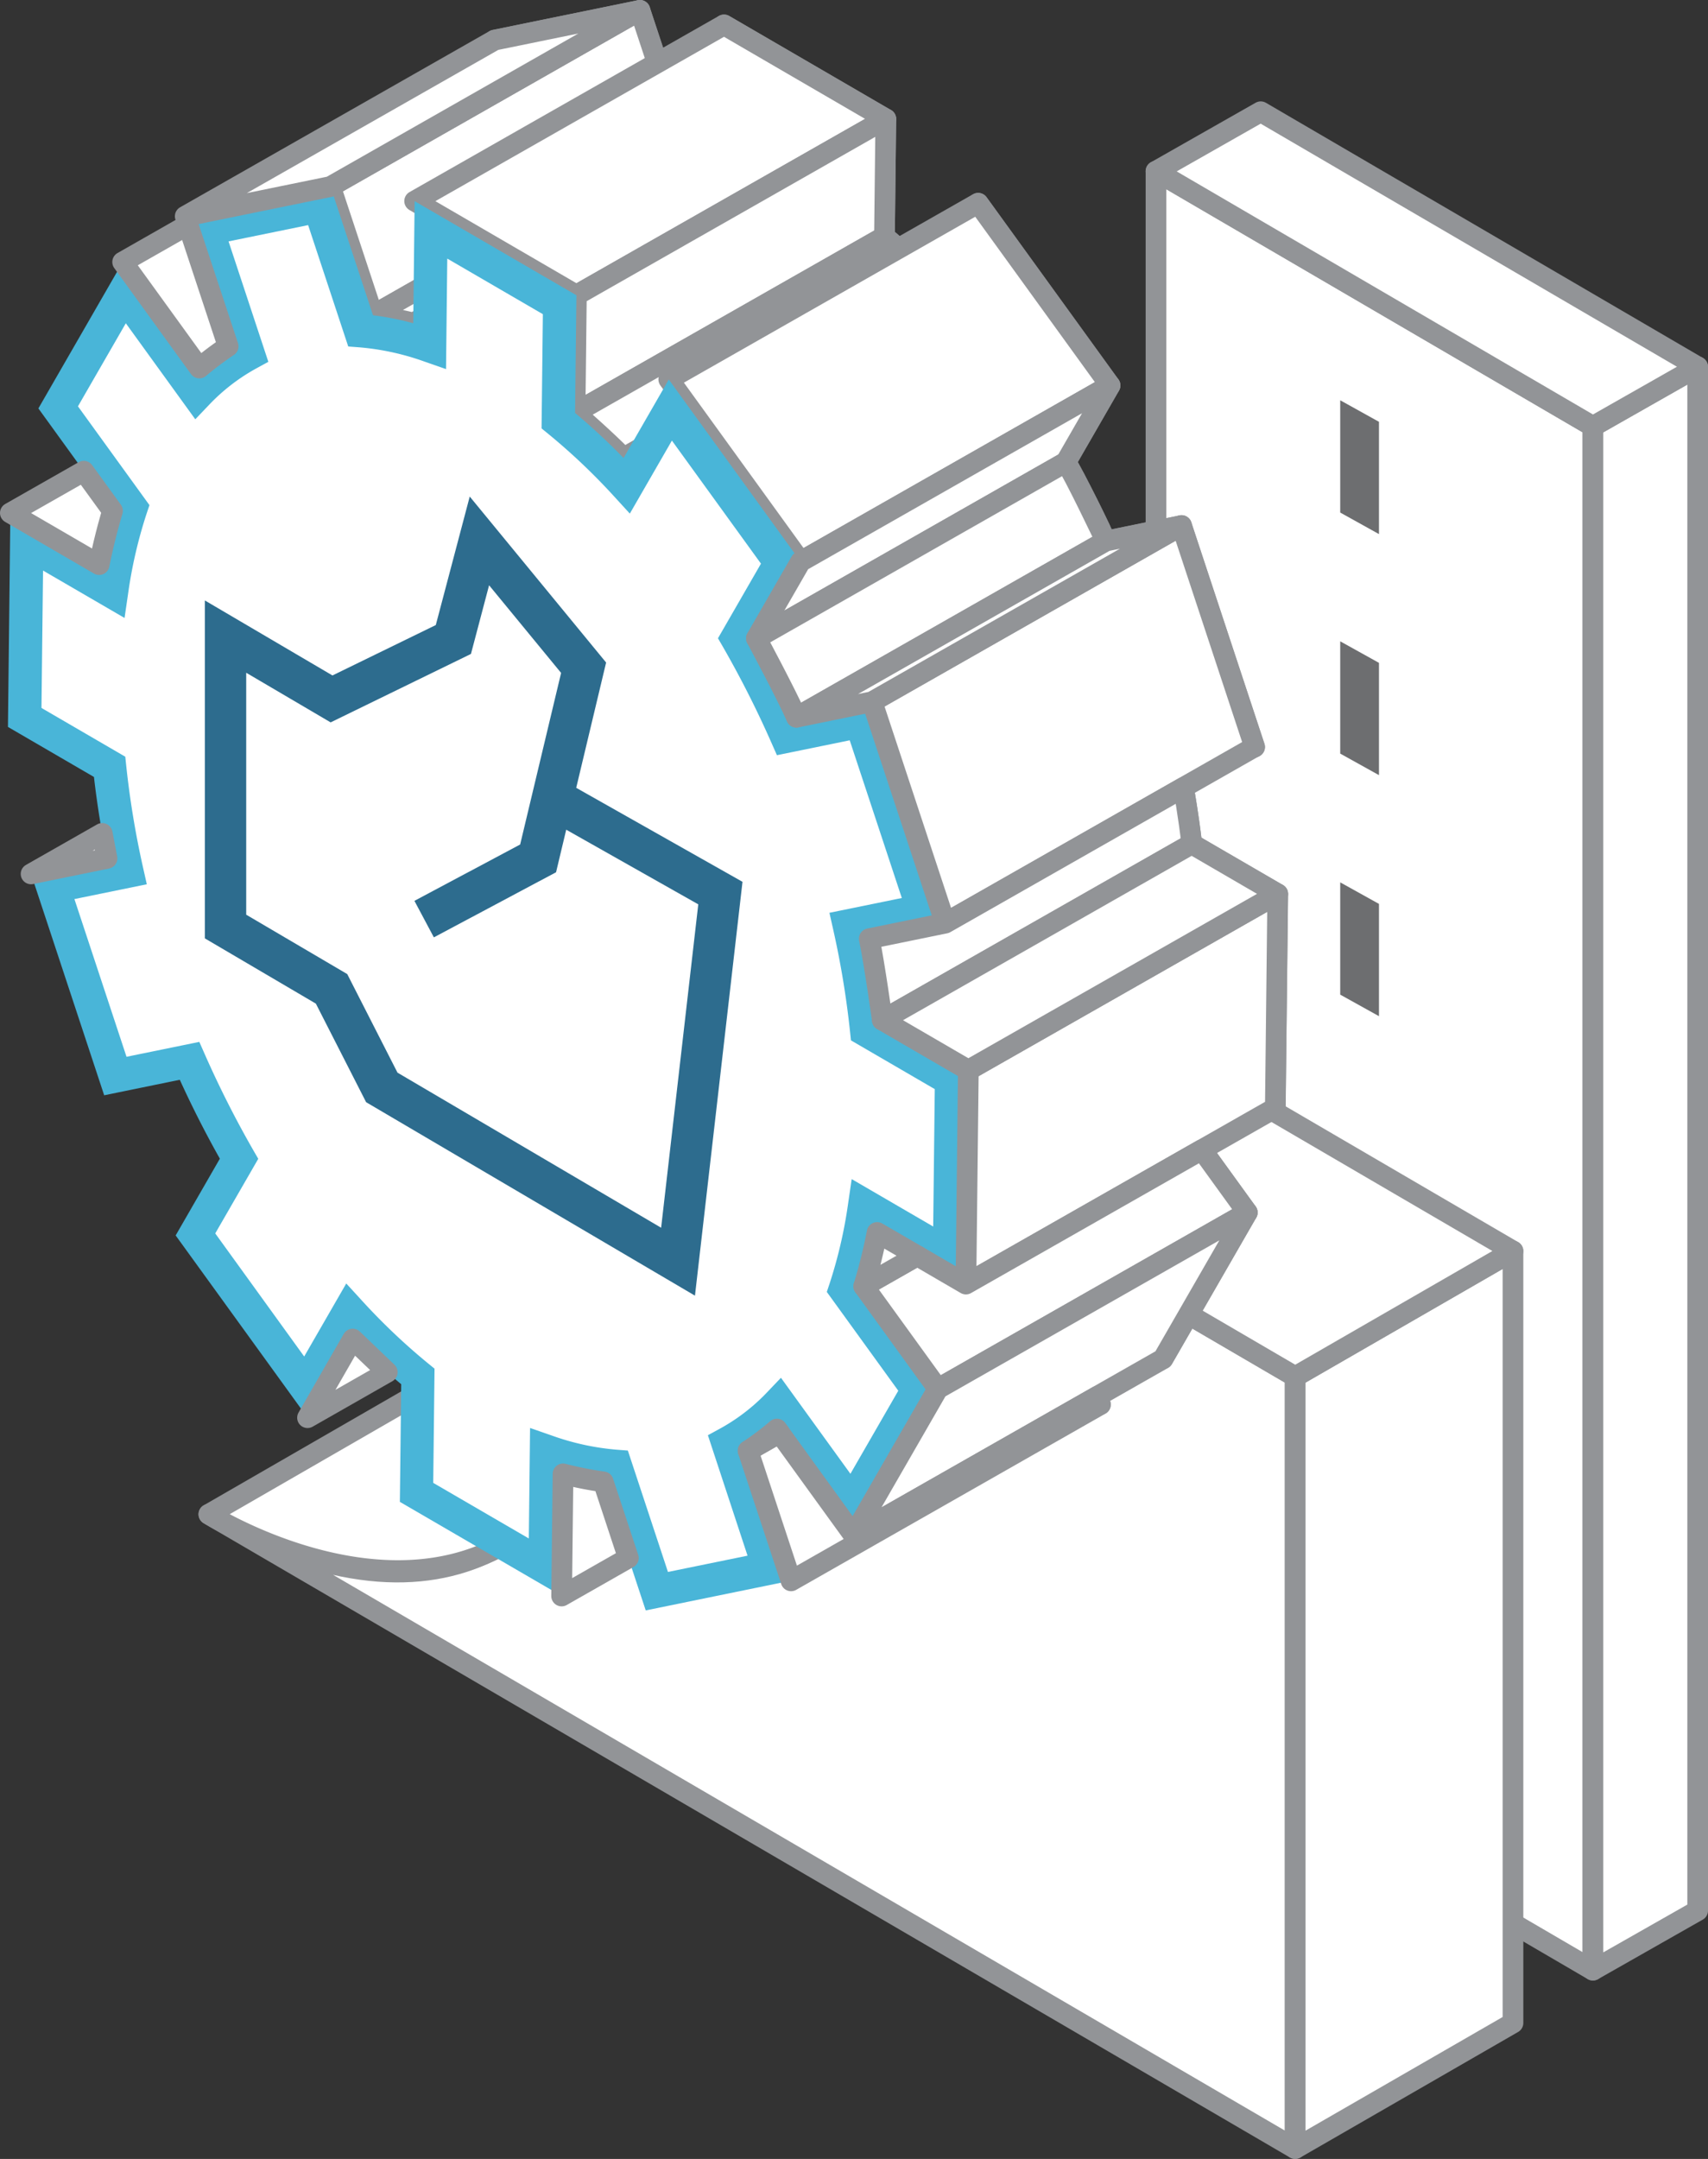 <svg xmlns="http://www.w3.org/2000/svg" width="82.58" height="104.345" viewBox="0 0 82.58 104.345">
  <rect x="0" y="0" width="82.58" height="104.345" fill="#333333" stroke="none"/>
  <g id="Target-industries-icon" transform="translate(-72.793 -319.794)">
    <g id="Group_587" data-name="Group 587" transform="translate(82.891 325.191)">
      <g id="Group_585" data-name="Group 585" transform="translate(45.793)">
        <path id="Path_1064" data-name="Path 1064" d="M152.552,406.028l21.125,12.331V343.744l-21.125-12.331Z" transform="translate(-152.552 -328.535)" fill="#fff" stroke="#929497" stroke-linejoin="round" stroke-width="1"/>
        <path id="Path_1065" data-name="Path 1065" d="M165.288,352.671l1.874,1.041v-5.427l-1.874-1.041Z" transform="translate(-156.381 -333.295)" fill="#6d6e70"/>
        <path id="Path_1066" data-name="Path 1066" d="M165.288,369.331l1.874,1.041v-5.427l-1.874-1.041Z" transform="translate(-156.381 -338.305)" fill="#6d6e70"/>
        <path id="Path_1067" data-name="Path 1067" d="M165.288,385.991l1.874,1.041v-5.427l-1.874-1.041Z" transform="translate(-156.381 -343.315)" fill="#6d6e70"/>
        <path id="Path_1068" data-name="Path 1068" d="M187.825,344.93l-5.065,2.878v74.615l5.065-2.878Z" transform="translate(-161.635 -332.599)" fill="#fff" stroke="#929497" stroke-linejoin="round" stroke-width="1"/>
        <path id="Path_1069" data-name="Path 1069" d="M157.616,327.3l-5.065,2.878,21.125,12.331,5.065-2.878Z" transform="translate(-152.552 -327.297)" fill="#fff" stroke="#929497" stroke-linejoin="round" stroke-width="1"/>
      </g>
      <g id="Group_586" data-name="Group 586" transform="translate(0 37.987)">
        <path id="Path_1070" data-name="Path 1070" d="M139.59,444.689V407.381L110.325,390.3s.387,36.759-23.257,23.733Z" transform="translate(-87.068 -384.229)" fill="#fff" stroke="#929497" stroke-linejoin="round" stroke-width="1"/>
        <path id="Path_1071" data-name="Path 1071" d="M172.705,406.046l-10.531,6.07v37.308l10.531-6.07Z" transform="translate(-109.652 -388.964)" fill="#fff" stroke="#929497" stroke-linejoin="round" stroke-width="1"/>
        <path id="Path_1072" data-name="Path 1072" d="M130.857,381.619l-10.531,6.07,29.265,17.082,10.531-6.07Z" transform="translate(-97.068 -381.619)" fill="#fff" stroke="#929497" stroke-linejoin="round" stroke-width="1"/>
        <path id="Path_1073" data-name="Path 1073" d="M97.6,415.556l-10.531,6.071s12.616,7.942,18.76-3.311A19.71,19.71,0,0,1,97.6,415.556Z" transform="translate(-87.068 -391.824)" fill="#fff" stroke="#929497" stroke-linejoin="round" stroke-width="1"/>
      </g>
    </g>
    <g id="Group_589" data-name="Group 589" transform="translate(73.176 320.294)">
      <path id="Path_1074" data-name="Path 1074" d="M99.832,348.74l-4.1-2.387.1-8.49,4.1,2.387a23.122,23.122,0,0,1,.937-4.022l-3.519-4.862,3.194-5.544,3.522,4.866a10.164,10.164,0,0,1,2.47-1.906l-2-6.043,5.436-1.113,2,6.037a13.117,13.117,0,0,1,3.338.725l.064-5.6,6.222,3.617-.064,5.6a31.293,31.293,0,0,1,3.311,3.141l2.1-3.653,5.34,7.378-2.107,3.657a49.558,49.558,0,0,1,2.394,4.734l3.586-.734,3.027,9.162-3.582.733a44.033,44.033,0,0,1,.834,5.052l4.106,2.387-.1,8.49-4.106-2.387a23.059,23.059,0,0,1-.937,4.022l3.519,4.862-3.194,5.544-3.522-4.866a10.163,10.163,0,0,1-2.47,1.906l2,6.043-5.436,1.112L124.3,382.55a13.15,13.15,0,0,1-3.339-.724l-.064,5.6-6.222-3.617.064-5.6a31.3,31.3,0,0,1-3.311-3.141l-2.1,3.653-5.34-7.378,2.107-3.657a49.558,49.558,0,0,1-2.394-4.734l-3.586.734-3.027-9.162,3.582-.733A44.035,44.035,0,0,1,99.832,348.74Z" transform="translate(-79.957 -320.695)" fill="#fff" stroke="#929497" stroke-linejoin="round" stroke-width="1"/>
      <path id="Path_1075" data-name="Path 1075" d="M98.727,348.83l-4.159-2.419.117-10.341,4.293,2.5a23.516,23.516,0,0,1,.646-2.6l-3.584-4.952,4.075-7.073,3.71,5.124a10.893,10.893,0,0,1,1.392-1.048l-2.077-6.286,7.024-1.438,2.055,6.219a13.749,13.749,0,0,1,1.946.385l.067-5.9,7.822,4.548-.065,5.687a31.709,31.709,0,0,1,2.345,2.178l2.186-3.793,6.373,8.807-2.137,3.709c.692,1.229,1.342,2.507,1.938,3.813l3.655-.748,3.536,10.7-3.672.751c.27,1.31.481,2.629.631,3.935L141,363l-.117,10.341-4.293-2.5a23.435,23.435,0,0,1-.646,2.6l3.584,4.952-4.075,7.073-3.709-5.124a10.894,10.894,0,0,1-1.392,1.048l2.077,6.285-7.024,1.438-2.055-6.22a13.666,13.666,0,0,1-1.946-.386l-.067,5.9-7.821-4.547.064-5.686A31.723,31.723,0,0,1,111.238,376l-2.185,3.794-6.374-8.807,2.137-3.71c-.692-1.229-1.342-2.508-1.938-3.813l-3.655.749-3.536-10.7,3.673-.751C99.09,351.456,98.878,350.137,98.727,348.83Z" transform="translate(-79.609 -320.294)" fill="#fff" stroke="#929497" stroke-linejoin="round" stroke-width="1"/>
      <path id="Path_1076" data-name="Path 1076" d="M110.438,320.294l-14.96,8.516,2.055,6.219,14.96-8.516Z" transform="translate(-79.882 -320.294)" fill="#fff" stroke="#929497" stroke-linejoin="round" stroke-width="1"/>
      <path id="Path_1077" data-name="Path 1077" d="M98.417,337.7s1.257.188,1.945.385l14.96-8.516a14.262,14.262,0,0,0-1.946-.385Z" transform="translate(-80.766 -322.968)" fill="#fff" stroke="#929497" stroke-linejoin="round" stroke-width="1"/>
      <path id="Path_1078" data-name="Path 1078" d="M109.117,334.361l14.96-8.516-7.821-4.547-14.96,8.516Z" transform="translate(-81.632 -320.596)" fill="#fff" stroke="#929497" stroke-linejoin="round" stroke-width="1"/>
      <path id="Path_1079" data-name="Path 1079" d="M127.412,327.8l-14.96,8.516L112.387,342l14.96-8.516Z" transform="translate(-84.967 -322.551)" fill="#fff" stroke="#929497" stroke-linejoin="round" stroke-width="1"/>
      <path id="Path_1080" data-name="Path 1080" d="M127.347,335.932l-14.96,8.516s1.55,1.35,2.345,2.178l14.96-8.516S128.144,336.575,127.347,335.932Z" transform="translate(-84.967 -324.996)" fill="#fff" stroke="#929497" stroke-linejoin="round" stroke-width="1"/>
      <path id="Path_1081" data-name="Path 1081" d="M133.826,333.622l-14.96,8.516,6.374,8.807,14.96-8.516Z" transform="translate(-86.915 -324.302)" fill="#fff" stroke="#929497" stroke-linejoin="round" stroke-width="1"/>
      <g id="Group_588" data-name="Group 588" transform="translate(0 8.516)">
        <path id="Path_1082" data-name="Path 1082" d="M74.334,358.53l.1-8.49,4.1,2.387a23.216,23.216,0,0,1,.937-4.022l-3.518-4.861L79.149,338l3.522,4.866a10.164,10.164,0,0,1,2.471-1.9l-2-6.043L88.58,333.8l2,6.037a13.113,13.113,0,0,1,3.338.724l.064-5.6,6.222,3.617-.064,5.6a31.162,31.162,0,0,1,3.311,3.141l2.1-3.653,5.34,7.378-2.107,3.657a49.647,49.647,0,0,1,2.4,4.734l3.586-.734,3.027,9.162-3.583.733a44.19,44.19,0,0,1,.834,5.052l4.1,2.387-.1,8.49-4.1-2.387a23.2,23.2,0,0,1-.937,4.022l3.518,4.862-3.194,5.544-3.522-4.866a10.146,10.146,0,0,1-2.471,1.9l2,6.043-5.436,1.113-2-6.036A13.116,13.116,0,0,1,99.57,394l-.064,5.6-6.222-3.617.064-5.6a31.02,31.02,0,0,1-3.311-3.141l-2.1,3.653-5.34-7.378,2.107-3.657a49.65,49.65,0,0,1-2.4-4.734l-3.586.734L75.691,366.7l3.583-.734a43.983,43.983,0,0,1-.834-5.052Z" transform="translate(-73.524 -332.873)" fill="#fff"/>
        <path id="Path_1083" data-name="Path 1083" d="M101.96,395.077a13.646,13.646,0,0,1-1.945-.386l-.067,5.9-7.822-4.547.065-5.686a31.71,31.71,0,0,1-2.345-2.178l-2.185,3.794-6.375-8.807,2.137-3.71c-.692-1.229-1.342-2.508-1.937-3.813l-3.656.749-3.535-10.7,3.672-.751c-.27-1.309-.482-2.628-.631-3.934l-4.159-2.419.117-10.341,4.294,2.5a23.21,23.21,0,0,1,.646-2.6l-3.585-4.952,4.075-7.073,3.71,5.124a10.893,10.893,0,0,1,1.392-1.048l-2.077-6.286,7.024-1.438,2.055,6.219a13.721,13.721,0,0,1,1.945.385l.067-5.9,7.822,4.548-.065,5.687a31.716,31.716,0,0,1,2.345,2.178l2.186-3.793L111.5,350.6l-2.137,3.709c.692,1.229,1.341,2.507,1.937,3.813l3.656-.748,3.535,10.7-3.672.751c.27,1.31.482,2.629.631,3.935l4.159,2.418-.117,10.341-4.294-2.5a23.285,23.285,0,0,1-.646,2.6l3.585,4.952-4.075,7.072-3.71-5.124a10.883,10.883,0,0,1-1.392,1.048l2.077,6.285-7.024,1.438Zm5.059-2.254.59-.322a9.329,9.329,0,0,0,2.274-1.755l.668-.7,3.359,4.641,2.314-4.015-3.456-4.775.131-.392a22.364,22.364,0,0,0,.9-3.883l.172-1.178,3.941,2.292.076-6.641-4.052-2.356-.043-.406a43.28,43.28,0,0,0-.818-4.96l-.18-.8,3.5-.715-2.519-7.622-3.52.72-.262-.594a49.017,49.017,0,0,0-2.356-4.657l-.232-.4,2.079-3.607-4.306-5.948-2.034,3.529-.743-.812a30.428,30.428,0,0,0-3.225-3.06l-.3-.245.063-5.521-4.622-2.687-.06,5.341-1.059-.369a12.368,12.368,0,0,0-3.134-.683l-.535-.04-1.939-5.867-3.848.787,1.924,5.821-.59.322a9.355,9.355,0,0,0-2.274,1.755l-.668.7-3.359-4.641-2.314,4.015,3.457,4.775-.132.393a22.31,22.31,0,0,0-.9,3.882l-.172,1.178-3.941-2.291-.076,6.64,4.052,2.357.043.406a43.238,43.238,0,0,0,.818,4.959l.18.8-3.5.716,2.519,7.622,3.52-.72.262.594a49.28,49.28,0,0,0,2.356,4.657l.232.4L83.2,383.069l4.3,5.949,2.034-3.529.743.811a30.5,30.5,0,0,0,3.225,3.061l.3.245-.063,5.52,4.622,2.687.06-5.341,1.059.369a12.3,12.3,0,0,0,3.134.682l.535.041,1.939,5.867,3.848-.787Z" transform="translate(-73.176 -332.472)" fill="#49b5d8"/>
      </g>
      <path id="Path_1084" data-name="Path 1084" d="M147.883,355.9l-14.96,8.516,3.535,10.7,14.96-8.516Z" transform="translate(-91.142 -331.002)" fill="#fff" stroke="#929497" stroke-linejoin="round" stroke-width="1"/>
      <path id="Path_1085" data-name="Path 1085" d="M142.022,346.216l-14.96,8.516-2.137,3.709,14.96-8.516Z" transform="translate(-88.737 -328.089)" fill="#fff" stroke="#929497" stroke-linejoin="round" stroke-width="1"/>
      <path id="Path_1086" data-name="Path 1086" d="M139.884,351.52l-14.959,8.516s1.43,2.664,1.937,3.813l14.96-8.516S140.258,352.04,139.884,351.52Z" transform="translate(-88.737 -329.684)" fill="#fff" stroke="#929497" stroke-linejoin="round" stroke-width="1"/>
      <path id="Path_1087" data-name="Path 1087" d="M142.655,356.651l-14.96,8.516,3.656-.748,14.96-8.516Z" transform="translate(-89.57 -331.002)" fill="#fff" stroke="#929497" stroke-linejoin="round" stroke-width="1"/>
      <path id="Path_1088" data-name="Path 1088" d="M154.488,381.364l-14.96,8.516-.117,10.34,14.96-8.516Z" transform="translate(-93.093 -338.658)" fill="#fff" stroke="#929497" stroke-linejoin="round" stroke-width="1"/>
      <path id="Path_1089" data-name="Path 1089" d="M148.319,376.733l-14.96,8.516s-.371-2.676-.631-3.935l3.672-.751,11.52-6.557S148.183,375.491,148.319,376.733Z" transform="translate(-91.083 -336.445)" fill="#fff" stroke="#929497" stroke-linejoin="round" stroke-width="1"/>
      <path id="Path_1090" data-name="Path 1090" d="M148.59,377.906l-14.96,8.516,4.16,2.418,14.96-8.516Z" transform="translate(-91.355 -337.618)" fill="#fff" stroke="#929497" stroke-linejoin="round" stroke-width="1"/>
      <path id="Path_1091" data-name="Path 1091" d="M150.891,402.078l-14.96,8.516-3.584-4.952,2.589-1.474,2.351,1.368,11.408-6.494Z" transform="translate(-90.969 -343.974)" fill="#fff" stroke="#929497" stroke-linejoin="round" stroke-width="1"/>
      <path id="Path_1092" data-name="Path 1092" d="M134.936,405.887l-1.943-1.127a25.738,25.738,0,0,1-.646,2.6Z" transform="translate(-90.969 -345.693)" fill="#fff" stroke="#929497" stroke-linejoin="round" stroke-width="1"/>
      <path id="Path_1093" data-name="Path 1093" d="M150.68,403.383,135.72,411.9l-4.075,7.073,14.96-8.516Z" transform="translate(-90.758 -345.279)" fill="#fff" stroke="#929497" stroke-linejoin="round" stroke-width="1"/>
      <path id="Path_1094" data-name="Path 1094" d="M141.387,416.48,126.428,425l-2.077-6.285,1.524-.867,3.578,4.943,11.8-6.717Z" transform="translate(-88.564 -349.094)" fill="#fff" stroke="#929497" stroke-linejoin="round" stroke-width="1"/>
      <path id="Path_1095" data-name="Path 1095" d="M125.743,418.347a13.333,13.333,0,0,1-1.392,1.048l1.523-.867Z" transform="translate(-88.564 -349.779)" fill="#fff" stroke="#929497" stroke-linejoin="round" stroke-width="1"/>
      <path id="Path_1096" data-name="Path 1096" d="M107.418,320.294l-7.024,1.437-14.96,8.516,7.024-1.437Z" transform="translate(-76.862 -320.294)" fill="#fff" stroke="#929497" stroke-linejoin="round" stroke-width="1"/>
      <path id="Path_1097" data-name="Path 1097" d="M81.108,336.915l3.159-1.8,1.942,5.875a15.68,15.68,0,0,0-1.392,1.048Z" transform="translate(-75.561 -324.751)" fill="#fff" stroke="#929497" stroke-linejoin="round" stroke-width="1"/>
      <path id="Path_1098" data-name="Path 1098" d="M73.343,354.164l3.55-2.02,1.39,1.916s-.371,1.209-.646,2.6Z" transform="translate(-73.226 -329.871)" fill="#fff" stroke="#929497" stroke-linejoin="round" stroke-width="1"/>
      <path id="Path_1099" data-name="Path 1099" d="M74.776,379.137l3.441-1.959.231,1.208Z" transform="translate(-73.657 -337.399)" fill="#fff" stroke="#929497" stroke-linejoin="round" stroke-width="1"/>
      <path id="Path_1100" data-name="Path 1100" d="M111.459,427.348l3.227-1.837-1.215-3.68a18.069,18.069,0,0,1-1.945-.386Z" transform="translate(-84.688 -350.71)" fill="#fff" stroke="#929497" stroke-linejoin="round" stroke-width="1"/>
      <path id="Path_1101" data-name="Path 1101" d="M93.889,415.931l3.857-2.2-1.672-1.6Z" transform="translate(-79.404 -347.911)" fill="#fff" stroke="#929497" stroke-linejoin="round" stroke-width="1"/>
      <path id="Path_1102" data-name="Path 1102" d="M97.824,375.242l5.51-2.935,2.2-9.215-5.038-6.129-1.259,4.765L93.347,364.6l-5.126-3.012v14.013l5.126,3.012,2.43,4.764L110.1,391.8l2.047-17.816-8.12-4.588" transform="translate(-77.7 -331.32)" fill="#fff" stroke="#2d6c8e" stroke-miterlimit="10" stroke-width="2"/>
    </g>
  </g>
</svg>
